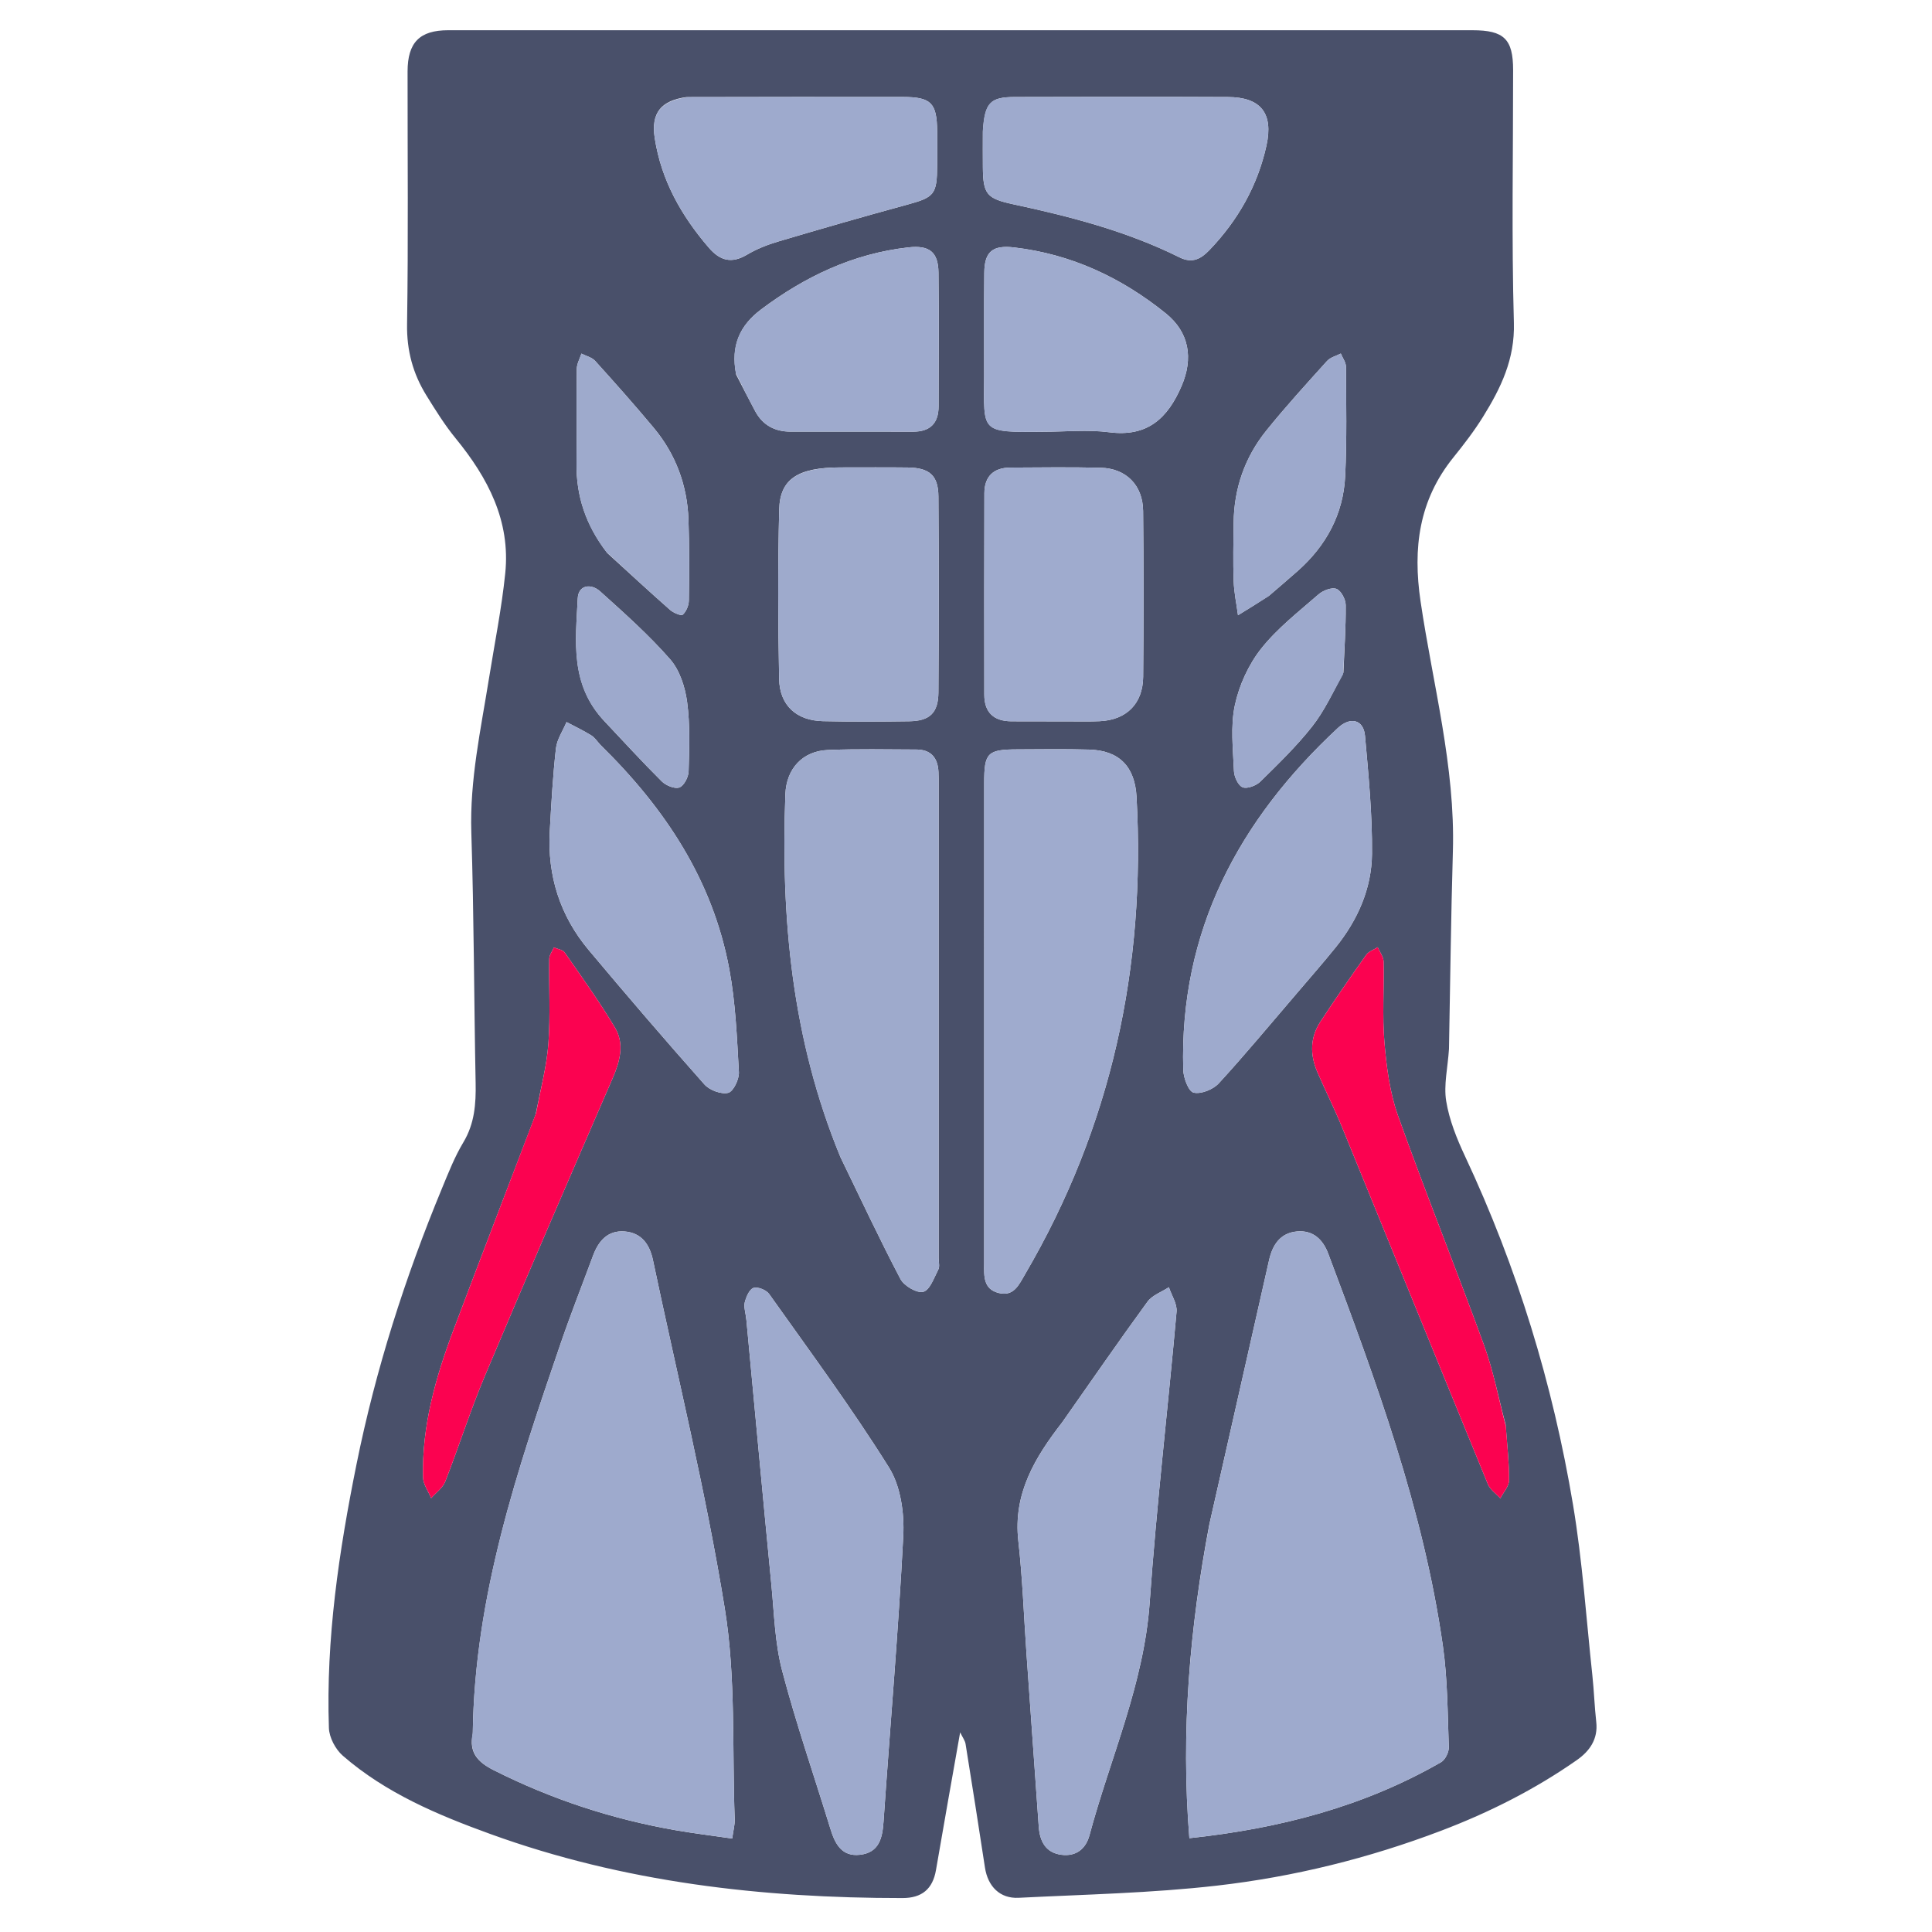 <svg version="1.1" id="Layer_1" xmlns="http://www.w3.org/2000/svg" xmlns:xlink="http://www.w3.org/1999/xlink" x="0px" y="0px"
	 width="100%" viewBox="0 0 512 512" enable-background="new 0 0 512 512" xml:space="preserve">
<path fill="none" opacity="1" stroke="none" 
	d="
M513,190 
	C513,297.974 513,405.448 513,512.961 
	C342.401,512.961 171.802,512.961 1.102,512.961 
	C1.102,342.443 1.102,171.886 1.102,1.164 
	C171.667,1.164 342.333,1.164 513,1.164 
	C513,63.864 513,126.682 513,190 
M383.996,277.482 
	C384.329,260.199 384.524,242.913 385.029,225.635 
	C385.687,203.093 379.716,181.414 376.468,159.401 
	C374.377,145.236 376.013,132.575 385.15,121.239 
	C387.944,117.772 390.684,114.217 393.026,110.44 
	C397.734,102.846 401.468,95.199 401.196,85.557 
	C400.566,63.244 401.002,40.901 400.992,18.571 
	C400.988,10.386 398.618,8.015 390.24,8.014 
	C299.751,7.999 209.263,8 118.774,8.013 
	C111.199,8.014 108.019,11.263 108.012,18.946 
	C107.993,41.277 108.221,63.611 107.877,85.936 
	C107.77,92.913 109.439,99.036 112.991,104.78 
	C115.405,108.686 117.854,112.624 120.753,116.167 
	C129.3,126.615 135.32,138.03 133.894,151.944 
	C132.937,161.279 131.069,170.522 129.583,179.802 
	C127.416,193.334 124.465,206.715 124.906,220.616 
	C125.608,242.723 125.612,264.851 126.046,286.968 
	C126.155,292.531 125.78,297.772 122.781,302.754 
	C120.494,306.556 118.851,310.769 117.144,314.892 
	C107.334,338.581 99.554,362.905 94.477,388.062 
	C89.823,411.126 86.357,434.331 87.164,457.941 
	C87.25,460.462 88.906,463.591 90.844,465.277 
	C102.246,475.194 115.985,480.969 129.981,486.043 
	C165.251,498.83 201.892,503.019 239.173,503.006 
	C244.293,503.004 247.182,500.632 248.05,495.557 
	C250.101,483.576 252.247,471.612 254.451,459.089 
	C255.087,460.42 255.738,461.254 255.886,462.17 
	C257.644,473.074 259.351,483.985 261.02,494.903 
	C261.789,499.936 264.996,503.188 269.952,502.937 
	C287.482,502.051 305.087,501.702 322.499,499.71 
	C342.832,497.384 362.705,492.468 381.936,485.155 
	C394.668,480.313 406.713,474.245 417.861,466.453 
	C421.238,464.094 423.54,460.912 423.023,456.336 
	C422.559,452.231 422.435,448.089 421.992,443.981 
	C420.369,428.899 419.366,413.709 416.867,398.771 
	C411.509,366.737 402.066,335.874 388.24,306.397 
	C386.061,301.752 384.069,296.809 383.256,291.798 
	C382.561,287.509 383.68,282.926 383.996,277.482 
z"/>
<path fill="#49506A" opacity="1" stroke="none" 
	d="
M383.996,277.978 
	C383.68,282.926 382.561,287.509 383.256,291.798 
	C384.069,296.809 386.061,301.752 388.24,306.397 
	C402.066,335.874 411.509,366.737 416.867,398.771 
	C419.366,413.709 420.369,428.899 421.992,443.981 
	C422.435,448.089 422.559,452.231 423.023,456.336 
	C423.54,460.912 421.238,464.094 417.861,466.453 
	C406.713,474.245 394.668,480.313 381.936,485.155 
	C362.705,492.468 342.832,497.384 322.499,499.71 
	C305.087,501.702 287.482,502.051 269.952,502.937 
	C264.996,503.188 261.789,499.936 261.02,494.903 
	C259.351,483.985 257.644,473.074 255.886,462.17 
	C255.738,461.254 255.087,460.42 254.451,459.089 
	C252.247,471.612 250.101,483.576 248.05,495.557 
	C247.182,500.632 244.293,503.004 239.173,503.006 
	C201.892,503.019 165.251,498.83 129.981,486.043 
	C115.985,480.969 102.246,475.194 90.844,465.277 
	C88.906,463.591 87.25,460.462 87.164,457.941 
	C86.357,434.331 89.823,411.126 94.477,388.062 
	C99.554,362.905 107.334,338.581 117.144,314.892 
	C118.851,310.769 120.494,306.556 122.781,302.754 
	C125.78,297.772 126.155,292.531 126.046,286.968 
	C125.612,264.851 125.608,242.723 124.906,220.616 
	C124.465,206.715 127.416,193.334 129.583,179.802 
	C131.069,170.522 132.937,161.279 133.894,151.944 
	C135.32,138.03 129.3,126.615 120.753,116.167 
	C117.854,112.624 115.405,108.686 112.991,104.78 
	C109.439,99.036 107.77,92.913 107.877,85.936 
	C108.221,63.611 107.993,41.277 108.012,18.946 
	C108.019,11.263 111.199,8.014 118.774,8.013 
	C209.263,8 299.751,7.999 390.24,8.014 
	C398.618,8.015 400.988,10.386 400.992,18.571 
	C401.002,40.901 400.566,63.244 401.196,85.557 
	C401.468,95.199 397.734,102.846 393.026,110.44 
	C390.684,114.217 387.944,117.772 385.15,121.239 
	C376.013,132.575 374.377,145.236 376.468,159.401 
	C379.716,181.414 385.687,203.093 385.029,225.635 
	C384.524,242.913 384.329,260.199 383.996,277.978 
M320.479,403.999 
	C315.303,431.365 312.902,458.883 315.193,487.14 
	C339.241,484.563 361.458,478.742 381.876,467.014 
	C382.998,466.37 383.995,464.351 383.947,463.012 
	C383.624,454.028 383.634,444.965 382.367,436.095 
	C377.216,400.059 364.728,366.112 352.006,332.258 
	C350.577,328.455 347.988,325.981 343.751,326.346 
	C339.269,326.732 337.232,329.907 336.314,333.972 
	C331.107,357.039 325.902,380.106 320.479,403.999 
M125.284,459.505 
	C124.241,464.395 126.549,466.951 130.846,469.117 
	C146.151,476.83 162.213,482.091 179.058,485.029 
	C183.924,485.878 188.834,486.472 194.041,487.229 
	C194.339,485.044 194.759,483.578 194.705,482.13 
	C194.004,463.504 195.039,444.589 192.082,426.322 
	C187.061,395.299 179.513,364.684 173.03,333.896 
	C172.159,329.759 169.987,326.7 165.547,326.35 
	C161.03,325.994 158.593,328.891 157.143,332.812 
	C154.254,340.621 151.193,348.372 148.5,356.249 
	C137.121,389.535 125.757,422.837 125.284,459.505 
M222.763,306.734 
	C227.999,317.505 233.066,328.365 238.634,338.962 
	C239.591,340.783 243.051,342.796 244.691,342.34 
	C246.446,341.851 247.54,338.609 248.666,336.435 
	C249.076,335.645 248.753,334.471 248.753,333.472 
	C248.754,291.677 248.754,249.883 248.752,208.088 
	C248.752,206.923 248.757,205.756 248.705,204.592 
	C248.536,200.851 246.734,198.64 242.827,198.632 
	C235.002,198.615 227.167,198.426 219.356,198.758 
	C212.724,199.039 208.388,203.679 208.134,210.493 
	C206.914,243.228 209.819,275.364 222.763,306.734 
M260.815,330.446 
	C260.816,331.946 260.834,333.445 260.814,334.944 
	C260.771,338.176 260.597,341.62 264.628,342.648 
	C268.67,343.679 270.019,340.486 271.65,337.7 
	C294.567,298.564 303.673,256.223 301.193,211.155 
	C300.757,203.228 296.676,198.884 288.66,198.65 
	C282.336,198.464 276.001,198.567 269.671,198.59 
	C261.666,198.62 260.823,199.464 260.821,207.522 
	C260.81,248.169 260.815,288.815 260.815,330.446 
M197.816,349.936 
	C200.012,373.297 202.165,396.663 204.429,420.018 
	C205.167,427.625 205.35,435.426 207.275,442.747 
	C210.995,456.891 215.8,470.75 220.097,484.745 
	C221.313,488.705 223.124,492.092 227.922,491.532 
	C232.953,490.945 233.843,487.167 234.144,482.782 
	C235.88,457.543 238.082,432.331 239.375,407.071 
	C239.683,401.035 238.699,393.87 235.601,388.918 
	C225.727,373.135 214.619,358.12 203.832,342.918 
	C203.075,341.852 200.803,340.939 199.686,341.31 
	C198.585,341.675 197.749,343.685 197.373,345.124 
	C197.059,346.325 197.578,347.744 197.816,349.936 
M281.473,376.961 
	C274.298,386.204 268.449,395.803 269.869,408.37 
	C270.99,418.286 271.33,428.291 272.031,438.255 
	C273.106,453.534 274.183,468.814 275.281,484.091 
	C275.558,487.936 277.08,490.987 281.281,491.537 
	C285.169,492.045 287.754,489.971 288.73,486.34 
	C294.237,465.845 303.16,446.331 304.678,424.675 
	C306.482,398.945 309.517,373.303 311.8,347.603 
	C311.985,345.521 310.484,343.29 309.766,341.128 
	C307.845,342.387 305.363,343.236 304.096,344.972 
	C296.537,355.325 289.259,365.883 281.473,376.961 
M222.597,123.871 
	C211.54,123.895 206.7,126.876 206.498,135.022 
	C206.126,149.99 206.184,164.979 206.48,179.951 
	C206.618,186.941 211.093,190.957 218.042,191.115 
	C225.694,191.29 233.354,191.248 241.008,191.141 
	C246.376,191.065 248.651,188.92 248.687,183.504 
	C248.805,166.196 248.807,148.885 248.688,131.577 
	C248.65,125.987 246.325,123.968 240.548,123.894 
	C234.89,123.822 229.231,123.874 222.597,123.871 
M283.477,191.178 
	C286.139,191.165 288.805,191.243 291.462,191.122 
	C298.513,190.803 302.885,186.485 302.948,179.345 
	C303.076,164.706 303.089,150.064 302.936,135.425 
	C302.865,128.582 298.438,124.125 291.689,123.961 
	C283.708,123.766 275.719,123.875 267.734,123.916 
	C263.292,123.94 260.888,126.281 260.873,130.707 
	C260.817,148.508 260.828,166.309 260.852,184.11 
	C260.858,188.809 263.361,191.124 268.012,191.151 
	C272.836,191.178 277.661,191.17 283.477,191.178 
M343.703,263.205 
	C347.145,259.146 350.673,255.157 354.009,251.013 
	C359.807,243.811 363.499,235.478 363.592,226.319 
	C363.698,215.88 362.668,205.411 361.74,194.99 
	C361.358,190.703 357.871,189.833 354.568,192.908 
	C328.265,217.388 312.542,246.701 313.573,283.513 
	C313.634,285.667 314.972,289.245 316.321,289.559 
	C318.289,290.017 321.481,288.734 322.974,287.11 
	C329.95,279.525 336.522,271.568 343.703,263.205 
M159.106,197.39 
	C158.307,196.539 157.641,195.476 156.683,194.883 
	C154.58,193.579 152.329,192.513 150.139,191.35 
	C149.166,193.674 147.602,195.931 147.331,198.334 
	C146.511,205.611 146.106,212.94 145.696,220.258 
	C145.035,232.086 148.417,242.708 156.019,251.779 
	C166.079,263.783 176.283,275.67 186.678,287.384 
	C188.036,288.914 191.12,290.062 192.978,289.616 
	C194.338,289.289 195.919,286.003 195.814,284.125 
	C195.304,275 194.937,265.778 193.27,256.822 
	C188.906,233.377 176.402,214.354 159.106,197.39 
M260.466,34.901 
	C260.466,38.065 260.438,41.229 260.472,44.393 
	C260.546,51.425 261.47,52.621 268.462,54.121 
	C283.63,57.375 298.606,61.25 312.575,68.197 
	C316.016,69.908 318.304,68.57 320.508,66.273 
	C328.053,58.411 333.284,49.212 335.624,38.568 
	C337.516,29.966 334.082,25.755 325.393,25.715 
	C306.574,25.628 287.754,25.65 268.935,25.707 
	C262.375,25.728 260.966,27.222 260.466,34.901 
M181.884,25.732 
	C175.157,26.688 172.494,29.926 173.509,36.57 
	C175.219,47.757 180.572,57.206 187.883,65.682 
	C190.802,69.066 193.864,69.927 197.919,67.519 
	C200.467,66.006 203.317,64.869 206.168,64.023 
	C217.461,60.676 228.78,57.404 240.146,54.314 
	C247.644,52.276 248.321,51.629 248.357,43.724 
	C248.371,40.73 248.382,37.736 248.352,34.742 
	C248.278,27.263 246.763,25.709 239.196,25.696 
	C220.4,25.663 201.604,25.695 181.884,25.732 
M195.089,99.261 
	C196.768,102.499 198.409,105.758 200.137,108.97 
	C202.142,112.695 205.355,114.394 209.543,114.391 
	C220.351,114.384 231.159,114.377 241.967,114.401 
	C246.501,114.412 248.729,112.161 248.734,107.675 
	C248.747,95.869 248.83,84.063 248.706,72.258 
	C248.648,66.757 246.276,64.933 240.716,65.561 
	C226.093,67.213 213.34,73.269 201.693,82.012 
	C196.115,86.2 193.589,91.527 195.089,99.261 
M276.515,114.421 
	C282.343,114.421 288.248,113.817 293.981,114.554 
	C304.081,115.851 309.425,110.868 313.107,102.346 
	C316.291,94.975 315.191,88.08 308.924,83.031 
	C297.147,73.544 283.875,67.332 268.713,65.57 
	C263.062,64.914 260.906,66.677 260.849,72.273 
	C260.756,81.43 260.831,90.588 260.811,99.746 
	C260.777,114.561 259.582,114.605 276.515,114.421 
M141.946,295.348 
	C134.71,314.302 127.415,333.234 120.258,352.218 
	C115.482,364.886 111.769,377.829 112.112,391.543 
	C112.158,393.389 113.515,395.203 114.265,397.031 
	C115.539,395.57 117.334,394.312 118,392.613 
	C121.635,383.324 124.644,373.781 128.512,364.596 
	C139.614,338.235 150.98,311.985 162.357,285.742 
	C164.309,281.241 165.54,276.634 162.978,272.336 
	C158.896,265.488 154.225,258.988 149.669,252.433 
	C149.146,251.68 147.771,251.52 146.791,251.085 
	C146.36,252.088 145.571,253.086 145.555,254.096 
	C145.436,261.586 145.884,269.109 145.327,276.56 
	C144.874,282.618 143.274,288.59 141.946,295.348 
M399.007,377.535 
	C397.122,370.478 395.747,363.234 393.255,356.398 
	C385.854,336.093 377.759,316.039 370.496,295.687 
	C368.307,289.556 367.447,282.813 366.891,276.273 
	C366.286,269.167 366.824,261.969 366.666,254.815 
	C366.638,253.542 365.65,252.29 365.105,251.028 
	C364.069,251.691 362.711,252.126 362.051,253.056 
	C357.911,258.889 353.842,264.778 349.919,270.759 
	C347.147,274.986 347.15,279.571 349.115,284.124 
	C351.223,289.009 353.63,293.769 355.644,298.691 
	C368.546,330.226 381.355,361.799 394.297,393.317 
	C394.896,394.776 396.475,395.832 397.598,397.076 
	C398.411,395.494 399.896,393.918 399.911,392.329 
	C399.957,387.692 399.415,383.05 399.007,377.535 
M336.35,157.848 
	C338.867,155.673 341.407,153.523 343.898,151.318 
	C351.472,144.613 356.008,136.233 356.489,126.125 
	C356.947,116.498 356.747,106.836 356.696,97.191 
	C356.69,96.023 355.805,94.859 355.328,93.693 
	C354.098,94.332 352.559,94.692 351.69,95.656 
	C346.232,101.707 340.728,107.736 335.616,114.076 
	C329.915,121.144 327.03,129.394 326.927,138.531 
	C326.869,143.687 326.752,148.849 326.934,153.999 
	C327.041,157.024 327.683,160.03 328.084,163.045 
	C330.66,161.465 333.236,159.885 336.35,157.848 
M160.92,146.542 
	C166.457,151.585 171.954,156.673 177.57,161.625 
	C178.46,162.409 180.518,163.275 180.94,162.893 
	C181.872,162.049 182.533,160.44 182.552,159.132 
	C182.657,151.971 182.706,144.8 182.448,137.645 
	C182.119,128.547 179.058,120.339 173.208,113.332 
	C168.191,107.323 162.988,101.465 157.736,95.66 
	C156.863,94.695 155.317,94.341 154.082,93.704 
	C153.654,95.05 152.875,96.391 152.857,97.743 
	C152.743,106.072 152.878,114.405 152.781,122.735 
	C152.68,131.393 155.195,139.133 160.92,146.542 
M356.017,178.272 
	C356.26,172.293 356.678,166.313 356.625,160.337 
	C356.611,158.83 355.398,156.532 354.173,156.061 
	C352.928,155.583 350.611,156.48 349.417,157.522 
	C344.152,162.122 338.494,166.495 334.208,171.921 
	C330.863,176.157 328.376,181.62 327.248,186.909 
	C326.058,192.491 326.771,198.518 327.01,204.336 
	C327.073,205.875 328.135,208.188 329.317,208.642 
	C330.54,209.112 332.905,208.204 334.008,207.122 
	C338.759,202.458 343.574,197.782 347.692,192.577 
	C350.929,188.485 353.178,183.612 356.017,178.272 
M160.26,191.214 
	C165.276,196.526 170.2,201.93 175.381,207.076 
	C176.484,208.172 178.819,209.135 180.045,208.685 
	C181.255,208.24 182.444,205.946 182.487,204.431 
	C182.66,198.302 182.903,192.091 182.095,186.047 
	C181.567,182.099 180.14,177.63 177.598,174.723 
	C171.941,168.256 165.454,162.486 159.046,156.721 
	C156.643,154.559 153.281,154.982 153.106,158.587 
	C152.563,169.779 150.955,181.374 160.26,191.214 
z"/>
<path fill="#9EAACD" opacity="1" stroke="none" 
	d="
M320.588,403.586 
	C325.902,380.106 331.107,357.039 336.314,333.972 
	C337.232,329.907 339.269,326.732 343.751,326.346 
	C347.988,325.981 350.577,328.455 352.006,332.258 
	C364.728,366.112 377.216,400.059 382.367,436.095 
	C383.634,444.965 383.624,454.028 383.947,463.012 
	C383.995,464.351 382.998,466.37 381.876,467.014 
	C361.458,478.742 339.241,484.563 315.193,487.14 
	C312.902,458.883 315.303,431.365 320.588,403.586 
z"/>
<path fill="#9EAACD" opacity="1" stroke="none" 
	d="
M125.298,459.055 
	C125.757,422.837 137.121,389.535 148.5,356.249 
	C151.193,348.372 154.254,340.621 157.143,332.812 
	C158.593,328.891 161.03,325.994 165.547,326.35 
	C169.987,326.7 172.159,329.759 173.03,333.896 
	C179.513,364.684 187.061,395.299 192.082,426.322 
	C195.039,444.589 194.004,463.504 194.705,482.13 
	C194.759,483.578 194.339,485.044 194.041,487.229 
	C188.834,486.472 183.924,485.878 179.058,485.029 
	C162.213,482.091 146.151,476.83 130.846,469.117 
	C126.549,466.951 124.241,464.395 125.298,459.055 
z"/>
<path fill="#9EAACC" opacity="1" stroke="none" 
	d="
M222.607,306.383 
	C209.819,275.364 206.914,243.228 208.134,210.493 
	C208.388,203.679 212.724,199.039 219.356,198.758 
	C227.167,198.426 235.002,198.615 242.827,198.632 
	C246.734,198.64 248.536,200.851 248.705,204.592 
	C248.757,205.756 248.752,206.923 248.752,208.088 
	C248.754,249.883 248.754,291.677 248.753,333.472 
	C248.753,334.471 249.076,335.645 248.666,336.435 
	C247.54,338.609 246.446,341.851 244.691,342.34 
	C243.051,342.796 239.591,340.783 238.634,338.962 
	C233.066,328.365 227.999,317.505 222.607,306.383 
z"/>
<path fill="#9FABCE" opacity="1" stroke="none" 
	d="
M260.815,329.954 
	C260.815,288.815 260.81,248.169 260.821,207.522 
	C260.823,199.464 261.666,198.62 269.671,198.59 
	C276.001,198.567 282.336,198.464 288.66,198.65 
	C296.676,198.884 300.757,203.228 301.193,211.155 
	C303.673,256.223 294.567,298.564 271.65,337.7 
	C270.019,340.486 268.67,343.679 264.628,342.648 
	C260.597,341.62 260.771,338.176 260.814,334.944 
	C260.834,333.445 260.816,331.946 260.815,329.954 
z"/>
<path fill="#9EAACD" opacity="1" stroke="none" 
	d="
M197.772,349.501 
	C197.578,347.744 197.059,346.325 197.373,345.124 
	C197.749,343.685 198.585,341.675 199.686,341.31 
	C200.803,340.939 203.075,341.852 203.832,342.918 
	C214.619,358.12 225.727,373.135 235.601,388.918 
	C238.699,393.87 239.683,401.035 239.375,407.071 
	C238.082,432.331 235.88,457.543 234.144,482.782 
	C233.843,487.167 232.953,490.945 227.922,491.532 
	C223.124,492.092 221.313,488.705 220.097,484.745 
	C215.8,470.75 210.995,456.891 207.275,442.747 
	C205.35,435.426 205.167,427.625 204.429,420.018 
	C202.165,396.663 200.012,373.297 197.772,349.501 
z"/>
<path fill="#9EAACD" opacity="1" stroke="none" 
	d="
M281.68,376.667 
	C289.259,365.883 296.537,355.325 304.096,344.972 
	C305.363,343.236 307.845,342.387 309.766,341.128 
	C310.484,343.29 311.985,345.521 311.8,347.603 
	C309.517,373.303 306.482,398.945 304.678,424.675 
	C303.16,446.331 294.237,465.845 288.73,486.34 
	C287.754,489.971 285.169,492.045 281.281,491.537 
	C277.08,490.987 275.558,487.936 275.281,484.091 
	C274.183,468.814 273.106,453.534 272.031,438.255 
	C271.33,428.291 270.99,418.286 269.869,408.37 
	C268.449,395.803 274.298,386.204 281.68,376.667 
z"/>
<path fill="#9EAACC" opacity="1" stroke="none" 
	d="
M223.085,123.871 
	C229.231,123.874 234.89,123.822 240.548,123.894 
	C246.325,123.968 248.65,125.987 248.688,131.577 
	C248.807,148.885 248.805,166.196 248.687,183.504 
	C248.651,188.92 246.376,191.065 241.008,191.141 
	C233.354,191.248 225.694,191.29 218.042,191.115 
	C211.093,190.957 206.618,186.941 206.48,179.951 
	C206.184,164.979 206.126,149.99 206.498,135.022 
	C206.7,126.876 211.54,123.895 223.085,123.871 
z"/>
<path fill="#9FABCE" opacity="1" stroke="none" 
	d="
M282.981,191.178 
	C277.661,191.17 272.836,191.178 268.012,191.151 
	C263.361,191.124 260.858,188.809 260.852,184.11 
	C260.828,166.309 260.817,148.508 260.873,130.707 
	C260.888,126.281 263.292,123.94 267.734,123.916 
	C275.719,123.875 283.708,123.766 291.689,123.961 
	C298.438,124.125 302.865,128.582 302.936,135.425 
	C303.089,150.064 303.076,164.706 302.948,179.345 
	C302.885,186.485 298.513,190.803 291.462,191.122 
	C288.805,191.243 286.139,191.165 282.981,191.178 
z"/>
<path fill="#9EAACD" opacity="1" stroke="none" 
	d="
M343.471,263.474 
	C336.522,271.568 329.95,279.525 322.974,287.11 
	C321.481,288.734 318.289,290.017 316.321,289.559 
	C314.972,289.245 313.634,285.667 313.573,283.513 
	C312.542,246.701 328.265,217.388 354.568,192.908 
	C357.871,189.833 361.358,190.703 361.74,194.99 
	C362.668,205.411 363.698,215.88 363.592,226.319 
	C363.499,235.478 359.807,243.811 354.009,251.013 
	C350.673,255.157 347.145,259.146 343.471,263.474 
z"/>
<path fill="#9EAACD" opacity="1" stroke="none" 
	d="
M159.346,197.648 
	C176.402,214.354 188.906,233.377 193.27,256.822 
	C194.937,265.778 195.304,275 195.814,284.125 
	C195.919,286.003 194.338,289.289 192.978,289.616 
	C191.12,290.062 188.036,288.914 186.678,287.384 
	C176.283,275.67 166.079,263.783 156.019,251.779 
	C148.417,242.708 145.035,232.086 145.696,220.258 
	C146.106,212.94 146.511,205.611 147.331,198.334 
	C147.602,195.931 149.166,193.674 150.139,191.35 
	C152.329,192.513 154.58,193.579 156.683,194.883 
	C157.641,195.476 158.307,196.539 159.346,197.648 
z"/>
<path fill="#9EAACD" opacity="1" stroke="none" 
	d="
M260.47,34.454 
	C260.966,27.222 262.375,25.728 268.935,25.707 
	C287.754,25.65 306.574,25.628 325.393,25.715 
	C334.082,25.755 337.516,29.966 335.624,38.568 
	C333.284,49.212 328.053,58.411 320.508,66.273 
	C318.304,68.57 316.016,69.908 312.575,68.197 
	C298.606,61.25 283.63,57.375 268.462,54.121 
	C261.47,52.621 260.546,51.425 260.472,44.393 
	C260.438,41.229 260.466,38.065 260.47,34.454 
z"/>
<path fill="#9EAACD" opacity="1" stroke="none" 
	d="
M182.346,25.717 
	C201.604,25.695 220.4,25.663 239.196,25.696 
	C246.763,25.709 248.278,27.263 248.352,34.742 
	C248.382,37.736 248.371,40.73 248.357,43.724 
	C248.321,51.629 247.644,52.276 240.146,54.314 
	C228.78,57.404 217.461,60.676 206.168,64.023 
	C203.317,64.869 200.467,66.006 197.919,67.519 
	C193.864,69.927 190.802,69.066 187.883,65.682 
	C180.572,57.206 175.219,47.757 173.509,36.57 
	C172.494,29.926 175.157,26.688 182.346,25.717 
z"/>
<path fill="#9EAACD" opacity="1" stroke="none" 
	d="
M195.014,98.88 
	C193.589,91.527 196.115,86.2 201.693,82.012 
	C213.34,73.269 226.093,67.213 240.716,65.561 
	C246.276,64.933 248.648,66.757 248.706,72.258 
	C248.83,84.063 248.747,95.869 248.734,107.675 
	C248.729,112.161 246.501,114.412 241.967,114.401 
	C231.159,114.377 220.351,114.384 209.543,114.391 
	C205.355,114.394 202.142,112.695 200.137,108.97 
	C198.409,105.758 196.768,102.499 195.014,98.88 
z"/>
<path fill="#9FABCE" opacity="1" stroke="none" 
	d="
M276.018,114.421 
	C259.582,114.605 260.777,114.561 260.811,99.746 
	C260.831,90.588 260.756,81.43 260.849,72.273 
	C260.906,66.677 263.062,64.914 268.713,65.57 
	C283.875,67.332 297.147,73.544 308.924,83.031 
	C315.191,88.08 316.291,94.975 313.107,102.346 
	C309.425,110.868 304.081,115.851 293.981,114.554 
	C288.248,113.817 282.343,114.421 276.018,114.421 
z"/>
<path fill="#FB0250" opacity="1" stroke="none" 
	d="
M142.065,294.974 
	C143.274,288.59 144.874,282.618 145.327,276.56 
	C145.884,269.109 145.436,261.586 145.555,254.096 
	C145.571,253.086 146.36,252.088 146.791,251.085 
	C147.771,251.52 149.146,251.68 149.669,252.433 
	C154.225,258.988 158.896,265.488 162.978,272.336 
	C165.54,276.634 164.309,281.241 162.357,285.742 
	C150.98,311.985 139.614,338.235 128.512,364.596 
	C124.644,373.781 121.635,383.324 118,392.613 
	C117.334,394.312 115.539,395.57 114.265,397.031 
	C113.515,395.203 112.158,393.389 112.112,391.543 
	C111.769,377.829 115.482,364.886 120.258,352.218 
	C127.415,333.234 134.71,314.302 142.065,294.974 
z"/>
<path fill="#FB0250" opacity="1" stroke="none" 
	d="
M399.055,377.973 
	C399.415,383.05 399.957,387.692 399.911,392.329 
	C399.896,393.918 398.411,395.494 397.598,397.076 
	C396.475,395.832 394.896,394.776 394.297,393.317 
	C381.355,361.799 368.546,330.226 355.644,298.691 
	C353.63,293.769 351.223,289.009 349.115,284.124 
	C347.15,279.571 347.147,274.986 349.919,270.759 
	C353.842,264.778 357.911,258.889 362.051,253.056 
	C362.711,252.126 364.069,251.691 365.105,251.028 
	C365.65,252.29 366.638,253.542 366.666,254.815 
	C366.824,261.969 366.286,269.167 366.891,276.273 
	C367.447,282.813 368.307,289.556 370.496,295.687 
	C377.759,316.039 385.854,336.093 393.255,356.398 
	C395.747,363.234 397.122,370.478 399.055,377.973 
z"/>
<path fill="#9DA9CC" opacity="1" stroke="none" 
	d="
M336.081,158.076 
	C333.236,159.885 330.66,161.465 328.084,163.045 
	C327.683,160.03 327.041,157.024 326.934,153.999 
	C326.752,148.849 326.869,143.687 326.927,138.531 
	C327.03,129.394 329.915,121.144 335.616,114.076 
	C340.728,107.736 346.232,101.707 351.69,95.656 
	C352.559,94.692 354.098,94.332 355.328,93.693 
	C355.805,94.859 356.69,96.023 356.696,97.191 
	C356.747,106.836 356.947,116.498 356.489,126.125 
	C356.008,136.233 351.472,144.613 343.898,151.318 
	C341.407,153.523 338.867,155.673 336.081,158.076 
z"/>
<path fill="#9EAACC" opacity="1" stroke="none" 
	d="
M160.69,146.267 
	C155.195,139.133 152.68,131.393 152.781,122.735 
	C152.878,114.405 152.743,106.072 152.857,97.743 
	C152.875,96.391 153.654,95.05 154.082,93.704 
	C155.317,94.341 156.863,94.695 157.736,95.66 
	C162.988,101.465 168.191,107.323 173.208,113.332 
	C179.058,120.339 182.119,128.547 182.448,137.645 
	C182.706,144.8 182.657,151.971 182.552,159.132 
	C182.533,160.44 181.872,162.049 180.94,162.893 
	C180.518,163.275 178.46,162.409 177.57,161.625 
	C171.954,156.673 166.457,151.585 160.69,146.267 
z"/>
<path fill="#9DA9CC" opacity="1" stroke="none" 
	d="
M355.942,178.678 
	C353.178,183.612 350.929,188.485 347.692,192.577 
	C343.574,197.782 338.759,202.458 334.008,207.122 
	C332.905,208.204 330.54,209.112 329.317,208.642 
	C328.135,208.188 327.073,205.875 327.01,204.336 
	C326.771,198.518 326.058,192.491 327.248,186.909 
	C328.376,181.62 330.863,176.157 334.208,171.921 
	C338.494,166.495 344.152,162.122 349.417,157.522 
	C350.611,156.48 352.928,155.583 354.173,156.061 
	C355.398,156.532 356.611,158.83 356.625,160.337 
	C356.678,166.313 356.26,172.293 355.942,178.678 
z"/>
<path fill="#9DA9CC" opacity="1" stroke="none" 
	d="
M160.028,190.944 
	C150.955,181.374 152.563,169.779 153.106,158.587 
	C153.281,154.982 156.643,154.559 159.046,156.721 
	C165.454,162.486 171.941,168.256 177.598,174.723 
	C180.14,177.63 181.567,182.099 182.095,186.047 
	C182.903,192.091 182.66,198.302 182.487,204.431 
	C182.444,205.946 181.255,208.24 180.045,208.685 
	C178.819,209.135 176.484,208.172 175.381,207.076 
	C170.2,201.93 165.276,196.526 160.028,190.944 
z"/>
</svg>